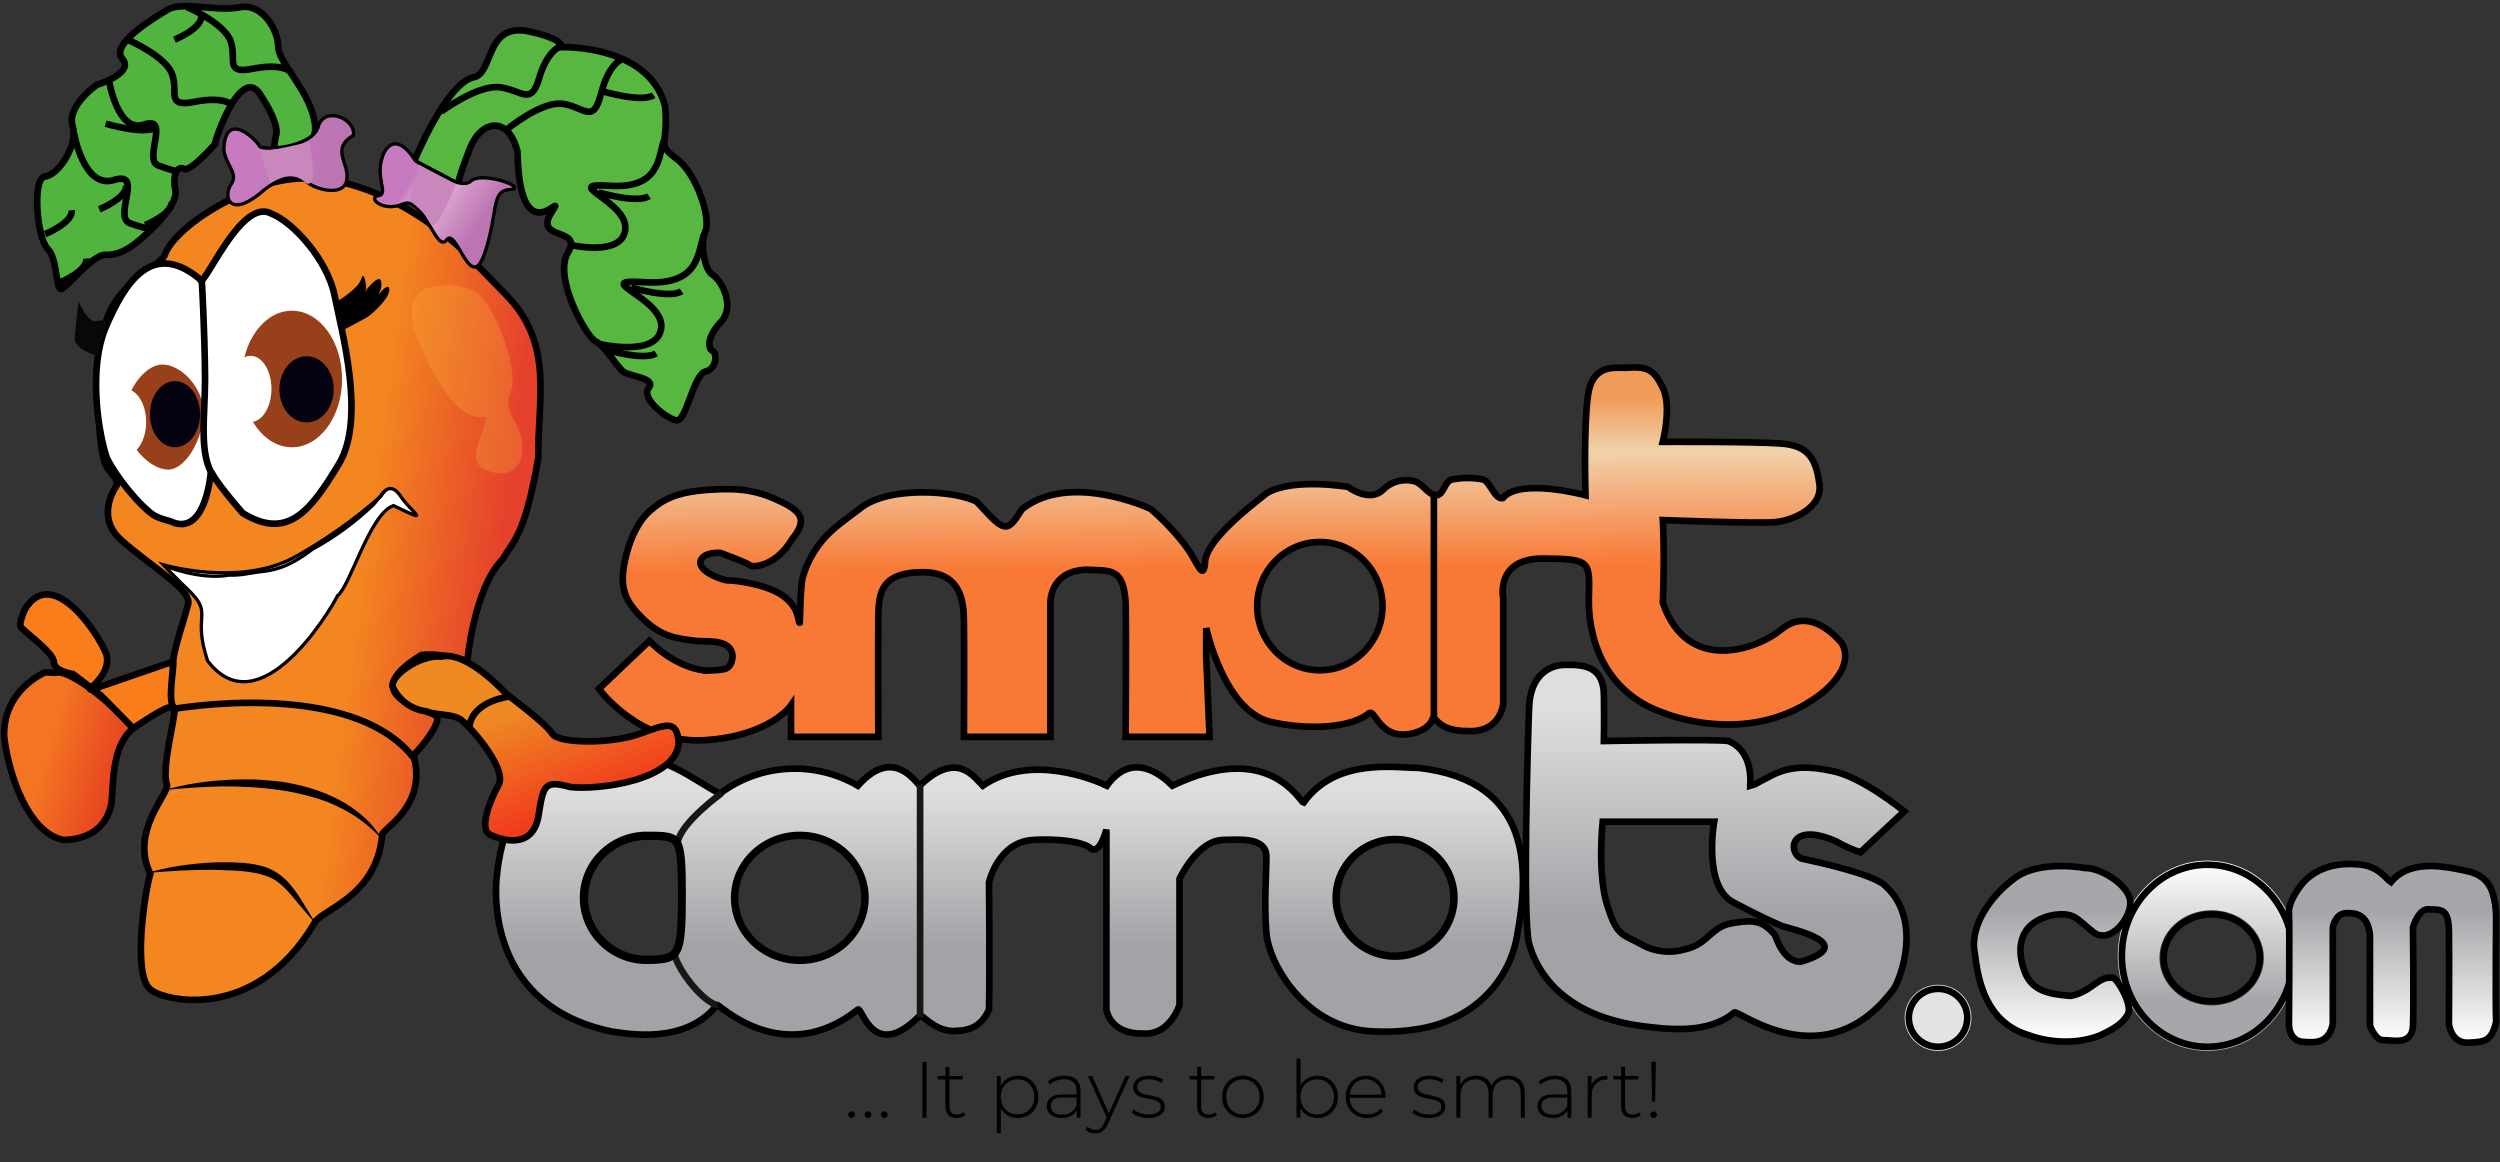 <svg width="200" height="93" viewBox="0 0 200 93" fill="none" xmlns="http://www.w3.org/2000/svg">
<rect x="0" y="0" width="200" height="93" fill="#333333" stroke="none"/>
<path d="M176.599 68.848C172.623 68.848 169.415 72.258 169.415 76.461C169.415 80.665 172.623 84.075 176.599 84.075C180.576 84.075 183.784 80.665 183.784 76.461C183.784 72.258 180.576 68.848 176.599 68.848ZM176.933 80.433C174.628 80.433 172.756 78.745 172.756 76.627C172.756 74.508 174.628 72.82 176.933 72.82C179.239 72.82 181.11 74.508 181.11 76.627C181.11 78.745 179.239 80.433 176.933 80.433Z" fill="url(#paint0_linear_741_5219)"/>
<path d="M176.599 83.743C180.382 83.743 183.449 80.483 183.449 76.461C183.449 72.439 180.382 69.179 176.599 69.179C172.816 69.179 169.749 72.439 169.749 76.461C169.749 80.483 172.816 83.743 176.599 83.743Z" stroke="black" stroke-width="0.531"/>
<path d="M147.325 51.436C146.122 50.046 144.318 48.855 142.48 50.377C140.642 51.9 135.028 54.018 133.023 48.226C133.19 44.121 133.023 41.605 133.023 41.605C133.023 41.605 140.575 41.903 142.012 41.771C143.449 41.639 145.821 40.612 145.554 38.725C145.287 36.839 144.786 35.647 142.48 35.482C140.174 35.316 133.023 35.349 133.023 35.349C133.023 35.349 133.758 32.503 133.023 31.013C132.288 29.523 131.786 29.292 130.049 29.424C129.314 29.457 127.409 29.027 127.041 31.609C126.674 34.191 126.841 39.619 126.841 39.619C126.841 39.619 121.561 38.196 120.224 39.851C119.589 39.983 119.222 38.56 118.653 38.361C117.818 38.196 116.983 38.196 116.147 38.361C115.579 38.494 115.479 39.586 114.944 39.619C114.276 39.652 113.808 38.659 113.14 38.494C112.237 38.262 111.268 38.527 110.633 39.189C109.531 40.248 107.86 38.957 107.86 38.957C107.86 38.957 103.449 38.196 101.344 39.454C99.74 40.712 96.298 43.393 96.398 45.147C96.197 46.438 95.863 45.048 94.794 43.591C93.959 42.532 93.056 41.572 92.054 40.712C92.054 40.712 85.638 37.699 81.795 40.712C81.494 41.076 81.059 42.003 80.558 42.102C79.957 42.234 79.155 41.208 78.152 40.149C76.649 39.288 71.068 38.792 68.762 40.712C67.86 41.407 66.657 42.201 65.822 43.194C64.618 44.617 64.084 46.239 64.117 47.001C64.017 47.762 64.017 49.285 63.983 49.814C63.816 49.914 64.05 48.689 62.68 47.696C61.343 46.703 58.637 46.405 58.269 46.438C58.002 46.471 55.964 45.809 56.03 44.982C56.097 44.154 57.601 44.22 57.601 44.22C57.601 44.22 59.773 45.015 59.974 45.213C60.174 45.445 62.079 45.313 63.349 43.161C64.518 41.705 64.284 41.009 62.513 40.149C60.742 39.288 59.305 38.99 56.665 39.189C54.025 39.354 52.922 40.05 51.987 40.877C51.151 41.605 50.516 42.863 50.149 44.22C49.447 46.868 49.882 47.961 51.385 49.45C52.889 50.94 54.059 51.072 55.663 51.271C56.531 51.37 58.604 51.039 58.604 52.595C58.437 53.654 58.002 53.588 56.398 53.654C53.758 53.29 51.953 51.271 51.953 51.271L47.91 55.111C47.91 55.111 51.151 59.546 56.365 59.215C61.611 58.884 63.282 56.435 63.282 56.435V58.95H70.266C70.266 58.95 70.232 51.502 70.266 49.583C70.299 47.696 70.232 45.809 73.775 45.776H73.808C77.284 45.776 77.083 48.788 77.116 50.013C77.15 51.238 77.116 58.95 77.116 58.95H84.034V48.159C84.034 48.159 84 45.644 86.941 45.578C88.879 45.677 89.848 45.412 90.049 48.159C90.115 51.006 90.049 58.95 90.049 58.95H96.765L96.498 52.628V50.245C96.498 50.245 97.968 57.097 101.845 57.792C104.585 58.388 108.061 58.288 109.564 57.03C109.898 56.865 110.233 58.156 111.402 58.619C112.371 59.017 114.142 58.586 114.577 57.593C114.777 56.898 114.744 58.52 117.417 58.487C120.091 58.619 120.258 56.269 120.258 56.269V47.861C120.258 47.861 119.589 44.651 123.466 44.684C127.309 44.717 127.175 44.882 127.108 47.861C127.041 50.807 128.177 55.342 133.09 57.03C134.694 57.659 140.107 59.215 144.986 56.004C146.824 54.813 148.261 52.992 147.325 51.436ZM105.588 53.621C102.814 53.621 100.575 51.337 100.575 48.49C100.575 45.644 102.814 43.36 105.588 43.36C108.361 43.36 110.6 45.644 110.6 48.49C110.6 51.337 108.361 53.621 105.588 53.621Z" fill="url(#paint1_linear_741_5219)" stroke="black" stroke-width="0.531"/>
<path d="M113.508 61.433C111.637 61.433 106.892 60.572 104.285 64.213C103.984 64.147 101.512 59.149 93.793 62.856C92.857 61.929 90.551 60.075 88.546 62.856C87.644 62.426 82.464 60.208 78.621 62.856C77.886 62.128 76.549 60.009 73.575 62.856C72.84 61.995 71.169 60.009 68.63 62.856C65.154 60.837 60.81 61.068 57.602 63.485C55.931 62.757 52.556 59.711 48.914 60.638C47.343 61.035 45.271 61.664 44.202 62.227C42.898 62.922 41.829 63.948 41.094 65.239C39.991 67.093 39.757 69.973 39.757 69.973C39.757 69.973 38.22 80.267 48.914 82.518C50.284 82.716 54.828 83.577 57.368 80.4C57.401 80.201 62.581 85.563 68.63 80.764C68.964 80.499 69.833 85.034 73.575 81.26C73.776 81.095 74.644 82.419 76.215 82.485C77.151 82.452 78.387 82.419 79.122 80.764C79.189 77.52 79.122 70.569 79.122 70.569C79.122 70.569 79.857 67.291 82.731 67.192C84.335 67.093 86.507 67.258 87.243 67.854C87.978 68.45 88.513 66.365 88.513 66.365V80.764C88.513 80.764 88.746 82.75 91.453 82.683C93.592 82.849 94.361 80.4 94.361 80.4V70.304C94.361 70.304 95.797 67.192 97.903 67.192C99.306 67.159 101.311 66.994 101.311 68.549C101.311 70.105 101.111 72.124 101.311 74.64C101.512 77.123 104.452 82.352 109.966 82.518C111.303 82.584 113.809 82.518 115.814 81.657C118.721 80.499 120.827 77.95 121.361 74.905C122.33 69.675 122.665 62.492 113.508 61.433ZM54.093 76.03C53.792 76.593 53.224 76.791 51.721 76.791C50.384 76.791 49.114 76.262 48.178 75.335C47.243 74.408 46.708 73.15 46.708 71.826C46.708 70.502 47.243 69.244 48.178 68.318C49.114 67.391 50.384 66.861 51.721 66.861C53.224 66.861 53.826 66.894 54.127 67.391C54.528 67.987 54.528 69.443 54.528 71.595C54.528 73.812 54.494 75.302 54.093 76.03ZM63.984 76.791C61.111 76.791 58.805 74.574 58.805 71.826C58.805 69.079 61.111 66.861 63.984 66.861C66.858 66.861 69.164 69.079 69.164 71.826C69.164 74.574 66.858 76.791 63.984 76.791ZM111.604 76.46C109.03 76.46 106.925 74.375 106.925 71.826C106.925 69.278 109.03 67.192 111.604 67.192C114.177 67.192 116.282 69.278 116.282 71.826C116.282 74.375 114.177 76.46 111.604 76.46Z" fill="url(#paint2_linear_741_5219)" stroke="black" stroke-width="0.531"/>
<path d="M57.735 63.453C57.735 63.453 54.527 65.77 54.226 67.325" stroke="#1A1616" stroke-width="0.531"/>
<path d="M53.959 76.362C54.327 77.786 56.298 80.202 57.434 80.434" stroke="#1A1616" stroke-width="0.531"/>
<path d="M73.608 62.791V81.393" stroke="#1A1616" stroke-width="0.531"/>
<path d="M63.984 66.531C60.944 66.531 58.471 68.914 58.471 71.827C58.471 74.74 60.944 77.123 63.984 77.123C67.025 77.123 69.498 74.74 69.498 71.827C69.498 68.914 67.025 66.531 63.984 66.531ZM63.984 76.792C61.111 76.792 58.805 74.574 58.805 71.827C58.805 69.079 61.111 66.862 63.984 66.862C66.858 66.862 69.164 69.079 69.164 71.827C69.164 74.574 66.858 76.792 63.984 76.792Z" fill="black"/>
<path d="M51.728 67.193C50.491 67.193 49.322 67.689 48.419 68.55C47.55 69.411 47.049 70.602 47.049 71.827C47.049 73.052 47.55 74.243 48.419 75.104C49.288 75.965 50.491 76.461 51.728 76.461C53.231 76.461 53.599 76.263 53.833 75.898C54.2 75.236 54.234 73.681 54.234 71.595C54.234 69.576 54.2 68.087 53.866 67.59C53.766 67.458 53.666 67.358 53.365 67.292C52.964 67.193 52.396 67.193 51.728 67.193ZM51.728 66.531C54.668 66.531 54.869 66.63 54.869 71.595C54.869 76.56 54.668 77.123 51.728 77.123C48.787 77.123 46.381 74.74 46.381 71.827C46.381 68.914 48.787 66.531 51.728 66.531Z" fill="black"/>
<path d="M150.634 70.702C149.297 69.808 145.622 69.014 144.118 68.683C143.015 68.252 143.115 65.637 146.925 67.325C147.526 67.689 148.161 67.954 148.83 68.186L152.338 64.909C152.338 64.909 148.863 62.062 146.491 61.665C144.953 61.334 143.282 61.202 141.678 62.062C140.375 62.724 140.041 62.956 140.008 62.956C140.008 62.824 140.375 60.142 138.27 59.282C137.134 59.116 128.312 59.282 128.312 59.282C128.312 59.282 128.345 57.958 128.312 55.608C128.278 53.258 126.674 53.158 125.137 53.191C123.901 53.224 122.43 54.052 122.33 56.568C122.23 59.05 121.795 73.515 122.33 75.501C122.865 77.454 124.736 81.195 131.352 82.088C133.424 82.353 136.666 82.751 138.738 80.996C139.005 80.698 146.089 86.524 151.57 79.01C152.338 77.587 153.642 73.184 150.634 70.702ZM144.118 76.925C142.647 77.057 142.046 74.839 141.979 74.773C141.01 73.681 140.375 73.548 138.604 73.846C136.833 74.144 136.733 75.468 134.861 75.932C133.658 76.296 132.355 76.163 131.286 75.534C129.715 74.674 129.381 74.939 128.579 72.423C127.777 69.907 128.211 65.737 128.211 65.737H137.134C137.134 65.737 136.198 71 138.738 72.224C141.177 73.515 142.046 73.846 142.547 74.078C143.048 74.277 148.863 75.468 144.118 76.925Z" fill="url(#paint3_linear_741_5219)" stroke="black" stroke-width="0.531"/>
<path d="M155.045 84.075C156.522 84.075 157.719 82.889 157.719 81.426C157.719 79.964 156.522 78.778 155.045 78.778C153.569 78.778 152.372 79.964 152.372 81.426C152.372 82.889 153.569 84.075 155.045 84.075Z" fill="#E3E3E3"/>
<path d="M155.045 83.743C156.337 83.743 157.384 82.706 157.384 81.426C157.384 80.147 156.337 79.109 155.045 79.109C153.753 79.109 152.706 80.147 152.706 81.426C152.706 82.706 153.753 83.743 155.045 83.743Z" stroke="black" stroke-width="0.531"/>
<path d="M111.603 66.861C108.83 66.861 106.591 69.079 106.591 71.826C106.591 74.574 108.83 76.792 111.603 76.792C114.377 76.792 116.616 74.574 116.616 71.826C116.616 69.079 114.377 66.861 111.603 66.861ZM111.603 76.461C109.03 76.461 106.925 74.375 106.925 71.826C106.925 69.278 109.03 67.192 111.603 67.192C114.176 67.192 116.282 69.278 116.282 71.826C116.282 74.375 114.176 76.461 111.603 76.461Z" fill="black"/>
<path d="M170.417 72.059C170.25 70.768 168.044 69.411 166.808 69.444C165.672 69.245 162.664 68.981 161.027 70.371C159.423 71.562 157.518 73.979 157.986 76.263C158.253 78.513 158.888 81.791 162.296 82.817C163.8 83.379 166.073 83.611 168.044 82.817C168.378 82.618 169.748 82.122 170.25 81.095C170.584 80.367 169.448 78.381 169.047 78.216C168.913 78.216 168.813 78.216 168.679 78.216C167.777 78.282 167.142 79.407 165.638 79.672C164.068 79.54 162.597 79.341 161.996 77.785C161.394 76.23 161.227 73.879 164.168 73.218C165.972 72.92 166.106 73.515 167.476 74.575C168.846 75.634 170.584 73.317 170.417 72.059Z" fill="url(#paint4_linear_741_5219)" stroke="black" stroke-width="0.531"/>
<path d="M176.933 80.102C179.055 80.102 180.776 78.546 180.776 76.626C180.776 74.707 179.055 73.15 176.933 73.15C174.81 73.15 173.09 74.707 173.09 76.626C173.09 78.546 174.81 80.102 176.933 80.102Z" stroke="black" stroke-width="0.531"/>
<path d="M183.115 73.051C183.182 74.077 183.115 81.955 183.115 81.955C183.115 81.955 183.082 83.246 184.218 83.346C185.354 83.445 186.256 83.412 186.624 81.955V74.21C186.624 74.21 186.791 73.084 187.693 73.051C188.596 73.018 189.431 73.25 189.598 74.806V82.055C189.598 82.055 190.032 83.246 190.667 83.213C191.302 83.18 192.973 83.71 193.04 82.055C193.107 80.4 193.04 74.177 193.04 74.177C193.04 74.177 193.508 72.555 194.41 72.753C195.346 72.786 195.88 72.72 195.914 74.475C195.947 76.229 195.914 81.922 195.914 81.922C195.914 81.922 196.081 83.511 197.518 83.412C198.721 83.346 199.322 83.346 199.69 81.757C199.623 80.069 199.69 73.382 199.69 73.382C199.69 72.687 199.59 72.025 199.389 71.363C198.788 69.708 197.351 69.708 196.148 69.443C195.078 69.278 192.639 68.88 191.269 70.569C190.901 70.337 190.266 69.212 188.562 69.145C185.889 68.914 184.619 70.238 184.385 70.469C184.151 70.701 183.048 72.025 183.115 73.051Z" fill="url(#paint5_linear_741_5219)" stroke="black" stroke-width="0.531"/>
<path d="M114.71 39.52V57.461" stroke="black" stroke-width="0.531"/>
<path d="M33.113 12.942C33.113 12.942 35.653 6.719 37.858 6.19C39.529 5.925 38.76 1.754 42.336 2.516C45.31 3.178 44.876 3.773 44.876 3.773C44.876 3.773 51.859 3.509 53.196 8.441C53.53 11.618 52.428 11.453 54.099 12.678C55.769 13.902 56.872 17.477 56.438 18.47C56.003 19.463 56.337 21.582 57.006 21.979C57.674 22.376 58.877 24.462 57.674 25.753C56.471 27.044 56.672 27.937 57.006 28.07C57.34 28.202 57.407 29.493 56.438 29.725C55.469 29.956 54.901 33.796 54.099 33.63C53.297 33.465 51.258 31.876 51.893 31.049C52.528 30.221 50.356 30.122 49.855 29.725C49.353 29.328 48.318 27.573 47.649 27.308C46.981 27.043 44.207 22.211 45.443 20.192C46.68 18.172 42.67 19.265 44.107 17.014C45.544 14.763 41.567 20.787 41.4 12.148C40.732 9.301 38.526 9.5 37.59 11.883C36.655 14.266 36.622 14.796 36.622 14.796L33.113 12.942Z" fill="#57B741" stroke="black" stroke-width="0.531"/>
<path d="M3.539 53.822C3.539 53.822 0.231 55.212 0.331 58.919C0.665 61.898 2.236 66.599 5.043 67.195C6.914 67.195 8.551 66.301 8.919 64.249C9.086 62.825 8.886 59.747 10.623 58.29C10.022 57.264 5.711 53.392 4.408 53.822C3.372 53.756 3.539 53.822 3.539 53.822Z" fill="url(#paint6_linear_741_5219)" stroke="black" stroke-width="0.531"/>
<path d="M1.667 50.148C1.801 50.446 4.307 52.2 4.307 52.962C4.341 53.723 5.845 53.921 5.845 53.921L8.05 55.61L10.657 58.258C10.657 58.258 13.297 56.437 13.631 56.603C13.965 56.768 13.831 52.928 13.831 52.928L7.682 55.047C6.145 55.577 8.986 54.286 8.518 52.366C7.85 50.611 4.14 45.117 1.968 48.791C1.734 49.42 1.534 49.883 1.667 50.148Z" fill="#F97D1B" stroke="black" stroke-width="0.531"/>
<path d="M9.387 38.761C9.387 38.761 7.516 41.211 9.655 43.164C11.793 45.117 15.235 47.103 15.068 48.261C14.768 49.453 13.832 52.2 13.865 52.928C13.899 53.657 13.364 56.206 13.966 56.669C14.066 57.265 12.863 61.568 13.364 62.793C13.464 63.587 10.39 66.533 12.027 69.909C11.559 71.432 10.59 78.019 12.027 79.145C13.097 80.105 20.381 81.793 25.093 73.948C25.528 72.756 30.072 71.928 30.573 66.864C30.273 66.434 34.283 64.679 33.08 60.409C33.681 59.847 35.252 57.894 34.951 57.331C34.651 56.768 28.067 55.842 33.715 52.399C35.285 52.2 37.391 52.895 37.391 52.895C37.391 52.895 37.892 47.07 40.231 44.719C41 43.296 41.969 43.031 43.072 36.577C42.971 32.108 44.408 27.507 40.431 23.535C37.424 20.456 37.157 20.159 37.157 20.159C37.157 20.159 29.437 12.446 21.618 14.664C16.672 16.253 13.665 18.967 13.197 20.357C12.896 21.383 8.418 22.807 8.218 27.242C7.717 30.916 7.783 36.51 8.652 37.536C9.521 38.563 9.387 38.761 9.387 38.761Z" fill="url(#paint7_linear_741_5219)" stroke="black" stroke-width="0.531"/>
<path d="M8.417 26.281C10.055 22.375 12.26 19.231 16.003 22.342C16.204 23.402 19.211 15.755 21.684 17.079C23.422 17.741 26.195 20.787 26.763 23.633C27.331 26.513 29.303 33.498 27.098 37.139C24.892 40.78 23.054 43.295 19.412 41.044C17.139 38.429 16.872 37.701 16.872 37.701C16.872 37.701 16.538 42.633 13.965 41.839C13.53 41.607 12.661 41.541 12.06 41.044C10.356 39.654 8.685 37.139 8.484 36.444C7.716 33.928 7.181 29.294 8.417 26.281Z" fill="white" stroke="black" stroke-width="0.531"/>
<path d="M13.063 45.183C13.063 45.183 18.911 46.904 23.289 44.72C25.862 43.329 28.268 41.641 30.474 39.688C30.474 39.688 31.142 38.331 32.044 39.688C32.947 41.045 34.684 42.005 31.476 40.45C29.571 41.112 28.034 46.871 26.998 47.666C26.397 48.89 20.749 58.291 16.605 52.862C15.402 49.221 16.973 49.188 15.336 47.467C13.899 46.077 13.063 45.183 13.063 45.183Z" fill="white" stroke="black" stroke-width="0.266"/>
<path d="M17.206 11.52C17.14 11.321 19.345 4.866 20.916 7.713C22.553 10.229 22.052 10.924 22.052 10.924C21.985 11.288 21.952 11.652 21.919 12.016C21.885 12.016 25.561 12.546 25.193 9.898C24.826 7.249 22.253 5.065 22.253 3.708C22.253 2.351 20.916 0.166 19.111 0.596C17.24 0.927 14.533 0.1 13.431 0.762C12.328 1.424 8.786 3.542 9.788 4.701C10.791 5.859 7.75 6.786 7.75 6.786C7.75 6.786 5.31 8.474 5.811 10.096C6.279 11.553 4.675 14.068 3.539 14.135C2.57 14.432 2.971 19.067 3.806 19.894C4.642 20.722 4.442 23.337 4.943 23.105C5.444 22.873 7.482 20.324 8.418 20.391C9.32 20.424 10.089 20.06 10.924 19.398C11.76 18.736 14.299 16.485 14.032 15.194C13.765 13.903 14.233 13.241 14.734 13.506C15.235 13.771 17.206 11.52 17.206 11.52Z" fill="#50B43F" stroke="black" stroke-width="0.531"/>
<path d="M20.749 11.685C20.616 11.287 17.942 8.606 17.909 12.082C18.209 13.439 19.078 13.869 18.477 14.763C17.875 15.657 18.276 17.477 20.782 15.491C22.086 14.3 23.823 13.704 24.425 14.432C25.026 15.127 27.466 15.822 27.733 14.432C28 13.042 26.397 11.949 28.268 10.824C28.502 9.533 25.962 8.408 25.461 10.129C24.959 11.85 20.883 12.082 20.749 11.685Z" fill="url(#paint8_linear_741_5219)" stroke="black" stroke-width="0.266"/>
<path d="M33.213 12.843C33.213 12.843 31.743 10.294 30.707 12.247C29.872 14.133 31.175 15.524 30.273 15.656C29.37 15.789 30.607 17.013 32.244 16.318C33.882 15.623 34.917 20.323 35.719 19.198C36.522 18.073 37.624 23.601 38.76 20.29C39.897 16.98 39.228 15.259 40.799 15.16C42.37 15.06 38.56 13.637 37.658 14.498C36.755 15.358 33.213 12.843 33.213 12.843Z" fill="url(#paint9_linear_741_5219)" stroke="black" stroke-width="0.266"/>
<path d="M33.547 13.174C33.513 13.107 32.711 16.02 32.711 16.02C32.711 16.02 34.148 17.046 34.516 17.907C34.884 18.767 36.487 14.729 36.487 14.729C36.487 14.729 33.58 13.24 33.547 13.174Z" fill="#C888BE"/>
<path d="M20.782 11.982C20.648 11.651 21.617 14.664 21.617 14.664C21.617 14.664 23.322 13.406 24.491 14.664C25.561 15.094 24.725 11.354 24.725 11.354C24.725 11.354 20.915 12.313 20.782 11.982Z" fill="#C888BE"/>
<path d="M45.477 19.562C45.477 19.562 49.754 20.621 50.022 18.37C50.289 16.119 44.742 14.597 48.752 14.861C52.762 15.126 52.662 12.644 53.096 11.253" stroke="black" stroke-width="0.531"/>
<path d="M47.884 27.507C47.884 27.507 52.596 28.633 52.896 26.25C53.197 23.866 47.082 22.277 51.526 22.575C55.971 22.873 55.803 20.258 56.305 18.802" stroke="black" stroke-width="0.531"/>
<path d="M8.719 6.421C8.719 6.421 9.387 10.691 11.526 9.963C13.664 9.235 11.425 12.777 12.662 13.24C13.898 13.704 14.232 13.704 14.232 13.704" stroke="black" stroke-width="0.531"/>
<path d="M5.911 10.625C5.911 10.625 6.68 15.16 9.119 14.399C11.559 13.637 8.985 17.378 10.422 17.874C11.859 18.371 12.227 18.337 12.227 18.337" stroke="black" stroke-width="0.531"/>
<path d="M40.498 55.511C40.498 55.511 37.356 52.002 35.285 52.532C33.58 52.333 31.041 54.187 31.442 55.014C31.943 56.04 32.945 56.768 34.081 56.901C34.883 57.232 36.053 57.099 36.755 57.497C37.457 57.894 40.598 61.469 39.896 62.76C39.194 64.051 38.292 66.302 39.194 66.765C40.097 67.228 42.603 67.99 43.071 65.308C43.472 62.793 43.538 62.396 45.61 62.958C47.682 63.223 54.098 62.495 54.299 59.416C54.132 57.629 53.464 57.861 51.225 58.688C48.986 59.516 44.675 59.516 44.173 58.688C43.672 57.861 40.498 55.511 40.498 55.511Z" fill="url(#paint10_linear_741_5219)" stroke="black" stroke-width="0.531"/>
<path d="M40.831 55.709C40.831 55.709 37.857 56.007 37.557 58.092" stroke="black" stroke-width="0.531"/>
<path d="M13.634 56.755C13.634 56.755 28.238 54.074 33.217 60.793" stroke="black" stroke-width="0.531"/>
<path d="M13.133 63.209C14.637 62.779 16.208 62.514 17.812 62.415C18.614 62.349 19.382 62.349 20.184 62.349C20.986 62.382 21.788 62.448 22.557 62.547C24.128 62.779 25.698 63.242 27.102 63.971C27.803 64.335 28.472 64.798 29.073 65.328C29.675 65.857 30.176 66.486 30.577 67.148C30.042 66.586 29.474 66.056 28.839 65.593C28.204 65.129 27.536 64.765 26.834 64.434C26.133 64.103 25.397 63.871 24.662 63.673C23.927 63.474 23.158 63.309 22.39 63.209C20.853 62.978 19.315 62.911 17.745 62.911C16.274 62.944 14.704 63.044 13.133 63.209Z" fill="black"/>
<path d="M11.796 69.83C13.033 69.466 14.303 69.234 15.606 69.102C16.909 68.97 18.179 68.936 19.516 69.036C20.184 69.102 20.852 69.201 21.487 69.466C22.122 69.731 22.69 70.161 23.125 70.658C23.559 71.154 23.927 71.684 24.261 72.247C24.595 72.776 24.929 73.339 25.263 73.902C24.829 73.438 24.428 72.942 23.994 72.445C23.593 71.949 23.192 71.452 22.757 71.022C22.323 70.591 21.822 70.227 21.253 70.062C20.685 69.863 20.084 69.764 19.449 69.698C18.814 69.632 18.179 69.632 17.544 69.599C16.909 69.565 16.274 69.599 15.639 69.599C14.37 69.632 13.1 69.731 11.796 69.83Z" fill="black"/>
<path d="M12.996 29.162C14.466 29.162 16.271 30.983 16.271 33.002C16.271 35.021 14.901 37.57 13.43 37.57C11.96 37.57 9.955 35.418 9.955 33.432C9.955 31.413 11.525 29.162 12.996 29.162Z" fill="#97401A"/>
<path d="M23.355 35.782C25.57 35.782 27.365 33.337 27.365 30.32C27.365 27.304 25.57 24.858 23.355 24.858C21.141 24.858 19.345 27.304 19.345 30.32C19.345 33.337 21.141 35.782 23.355 35.782Z" fill="#97401A"/>
<path d="M24.525 33.796C25.724 33.796 26.697 32.61 26.697 31.148C26.697 29.685 25.724 28.5 24.525 28.5C23.325 28.5 22.352 29.685 22.352 31.148C22.352 32.61 23.325 33.796 24.525 33.796Z" fill="#040211"/>
<path d="M13.999 35.782C15.106 35.782 16.004 34.597 16.004 33.134C16.004 31.672 15.106 30.486 13.999 30.486C12.891 30.486 11.994 31.672 11.994 33.134C11.994 34.597 12.891 35.782 13.999 35.782Z" fill="#040211"/>
<path d="M6.279 24.098C6.279 24.098 7.014 25.852 7.716 25.686C8.417 25.521 8.551 25.819 8.551 25.819L7.716 28.434C7.716 28.434 5.911 27.97 5.978 27.011C6.045 26.051 6.279 24.098 6.279 24.098Z" fill="#090807"/>
<path d="M16.138 22.343C16.138 22.343 16.372 26.183 16.405 30.321C16.405 33.233 15.87 36.411 17.107 38.133" stroke="black" stroke-width="0.531"/>
<path d="M20.047 33.763C20.97 33.763 21.718 32.577 21.718 31.115C21.718 29.652 20.97 28.467 20.047 28.467C19.124 28.467 18.376 29.652 18.376 31.115C18.376 32.577 19.124 33.763 20.047 33.763Z" fill="white"/>
<path d="M10.021 36.411C10.944 36.411 11.692 35.226 11.692 33.763C11.692 32.301 10.944 31.115 10.021 31.115C9.098 31.115 8.35 32.301 8.35 33.763C8.35 35.226 9.098 36.411 10.021 36.411Z" fill="white"/>
<path d="M26.998 24.097C26.998 24.097 28.635 23.137 28.902 22.31C29.17 21.482 29.304 23.071 29.304 23.071L29.17 23.369C29.17 23.369 30.373 21.714 30.507 22.575C30.64 23.435 29.605 24.494 29.605 24.494C29.605 24.494 30.974 22.409 31.142 23.071C31.309 23.733 29.771 25.156 29.304 25.421C28.836 25.686 27.499 26.381 27.499 26.381L26.998 24.097Z" fill="black"/>
<path opacity="0.28" d="M35.279 22.871C35.279 22.871 31.302 22.606 33.742 27.935C36.181 33.264 37.819 33.463 38.688 33.364C39.556 33.264 36.983 36.641 38.688 37.501C40.392 38.362 41.895 37.7 41.795 35.681C41.695 33.662 40.124 33.099 40.86 31.345C41.595 29.59 39.423 23.864 37.852 23.235C36.282 22.606 35.279 22.871 35.279 22.871Z" fill="#F8B53A"/>
<path d="M35.279 8.934C35.279 8.934 38.186 6.783 39.957 6.981C41.728 7.18 42.463 8.537 43.132 6.253C43.8 3.969 44.903 3.671 44.903 3.671" stroke="black" stroke-width="0.531"/>
<path d="M40.459 10.424C40.459 10.424 43.266 8.074 45.003 8.306C46.741 8.538 47.443 9.994 48.078 7.512C48.713 5.029 49.782 4.731 49.782 4.731" stroke="black" stroke-width="0.531"/>
<path d="M10.283 3.208C10.283 3.208 13.324 4.533 13.792 5.989C14.26 7.445 13.257 8.604 15.597 8.141C17.936 7.677 18.604 8.405 18.604 8.405" stroke="black" stroke-width="0.531"/>
<path d="M14.962 0.56C14.962 0.56 18.003 1.884 18.471 3.341C18.939 4.797 17.936 5.955 20.275 5.492C22.614 5.029 23.283 5.757 23.283 5.757" stroke="black" stroke-width="0.531"/>
<path d="M50.483 23.002C50.483 23.002 53.591 23.929 54.526 23.3" stroke="black" stroke-width="0.531"/>
<path d="M47.877 15.39C47.877 15.39 50.985 16.316 51.921 15.688" stroke="black" stroke-width="0.531"/>
<path d="M8.445 9.895C8.445 9.895 11.553 10.822 12.489 10.193" stroke="black" stroke-width="0.531"/>
<path d="M13.959 3.175C13.959 3.175 16.231 2.248 16.097 1.255" stroke="black" stroke-width="0.531"/>
<path d="M7.944 16.747C7.944 16.747 10.216 15.82 10.083 14.827" stroke="black" stroke-width="0.531"/>
<path d="M3.6 18.733C3.6 18.733 5.872 17.806 5.738 16.813" stroke="black" stroke-width="0.531"/>
<path d="M4.769 22.605C4.769 22.605 7.041 21.678 6.907 20.685" stroke="black" stroke-width="0.531"/>
<path d="M11.62 18.005C11.62 18.005 13.892 17.078 13.758 16.085" stroke="black" stroke-width="0.531"/>
<path d="M48.245 7.313C48.245 7.313 51.352 8.24 52.288 7.611" stroke="black" stroke-width="0.531"/>
<path d="M48.445 27.968C48.445 27.968 51.553 28.895 52.489 28.266" stroke="black" stroke-width="0.531"/>
<path d="M13.124 45.247C13.124 45.247 15.998 46.438 18.337 46.008C19.34 46.041 19.941 45.843 20.777 45.743C21.846 45.644 23.016 45.445 25.021 43.923C26.792 42.963 28.396 41.771 29.866 40.381L30.768 39.289" stroke="black" stroke-width="0.266"/>
<path d="M68.131 89.438C68.058 89.438 67.995 89.412 67.939 89.361C67.888 89.306 67.863 89.24 67.863 89.163C67.863 89.087 67.888 89.023 67.939 88.972C67.995 88.921 68.058 88.896 68.131 88.896C68.203 88.896 68.265 88.921 68.316 88.972C68.371 89.023 68.398 89.087 68.398 89.163C68.398 89.24 68.371 89.306 68.316 89.361C68.265 89.412 68.203 89.438 68.131 89.438ZM69.438 89.438C69.366 89.438 69.302 89.412 69.246 89.361C69.195 89.306 69.17 89.24 69.17 89.163C69.17 89.087 69.195 89.023 69.246 88.972C69.302 88.921 69.366 88.896 69.438 88.896C69.51 88.896 69.572 88.921 69.623 88.972C69.678 89.023 69.706 89.087 69.706 89.163C69.706 89.24 69.678 89.306 69.623 89.361C69.572 89.412 69.51 89.438 69.438 89.438ZM70.745 89.438C70.673 89.438 70.609 89.412 70.554 89.361C70.503 89.306 70.477 89.24 70.477 89.163C70.477 89.087 70.503 89.023 70.554 88.972C70.609 88.921 70.673 88.896 70.745 88.896C70.817 88.896 70.879 88.921 70.93 88.972C70.985 89.023 71.013 89.087 71.013 89.163C71.013 89.24 70.985 89.306 70.93 89.361C70.879 89.412 70.817 89.438 70.745 89.438ZM73.794 84.949H74.119V89.412H73.794V84.949ZM77.224 89.202C77.143 89.278 77.041 89.338 76.918 89.38C76.799 89.418 76.673 89.438 76.541 89.438C76.252 89.438 76.029 89.359 75.872 89.202C75.715 89.04 75.636 88.817 75.636 88.532V86.358H75.024V86.084H75.636V85.357H75.955V86.084H77.013V86.358H75.955V88.5C75.955 88.717 76.006 88.883 76.108 88.998C76.214 89.108 76.369 89.163 76.573 89.163C76.782 89.163 76.954 89.102 77.09 88.978L77.224 89.202ZM81.421 86.058C81.731 86.058 82.012 86.131 82.262 86.275C82.513 86.42 82.709 86.619 82.849 86.874C82.993 87.129 83.066 87.421 83.066 87.748C83.066 88.075 82.993 88.369 82.849 88.628C82.709 88.883 82.513 89.083 82.262 89.227C82.012 89.368 81.731 89.438 81.421 89.438C81.127 89.438 80.862 89.37 80.624 89.234C80.386 89.093 80.201 88.9 80.069 88.653V90.649H79.75V86.084H80.056V86.868C80.188 86.613 80.373 86.415 80.611 86.275C80.853 86.131 81.123 86.058 81.421 86.058ZM81.402 89.151C81.657 89.151 81.886 89.091 82.09 88.972C82.294 88.853 82.454 88.687 82.569 88.475C82.688 88.262 82.747 88.02 82.747 87.748C82.747 87.476 82.688 87.234 82.569 87.021C82.454 86.809 82.294 86.643 82.09 86.524C81.886 86.405 81.657 86.345 81.402 86.345C81.147 86.345 80.917 86.405 80.713 86.524C80.513 86.643 80.354 86.809 80.235 87.021C80.12 87.234 80.063 87.476 80.063 87.748C80.063 88.02 80.12 88.262 80.235 88.475C80.354 88.687 80.513 88.853 80.713 88.972C80.917 89.091 81.147 89.151 81.402 89.151ZM85.162 86.058C85.575 86.058 85.891 86.165 86.113 86.377C86.334 86.585 86.444 86.894 86.444 87.302V89.412H86.138V88.819C86.032 89.015 85.877 89.168 85.673 89.278C85.469 89.385 85.224 89.438 84.939 89.438C84.57 89.438 84.276 89.35 84.059 89.176C83.847 89.002 83.741 88.772 83.741 88.488C83.741 88.211 83.838 87.988 84.034 87.818C84.234 87.644 84.55 87.557 84.984 87.557H86.125V87.289C86.125 86.979 86.04 86.743 85.87 86.581C85.704 86.42 85.46 86.339 85.137 86.339C84.916 86.339 84.704 86.377 84.499 86.454C84.3 86.53 84.13 86.632 83.989 86.76L83.83 86.53C83.996 86.381 84.195 86.267 84.429 86.186C84.663 86.101 84.907 86.058 85.162 86.058ZM84.984 89.176C85.26 89.176 85.494 89.112 85.685 88.985C85.881 88.857 86.028 88.672 86.125 88.43V87.805H84.99C84.663 87.805 84.425 87.865 84.276 87.984C84.132 88.103 84.059 88.267 84.059 88.475C84.059 88.692 84.14 88.864 84.302 88.991C84.463 89.115 84.691 89.176 84.984 89.176ZM90.367 86.084L88.658 89.865C88.531 90.158 88.382 90.366 88.212 90.49C88.046 90.613 87.848 90.674 87.619 90.674C87.466 90.674 87.321 90.649 87.185 90.598C87.053 90.547 86.941 90.473 86.847 90.375L87.007 90.133C87.177 90.307 87.383 90.394 87.625 90.394C87.787 90.394 87.925 90.349 88.04 90.26C88.154 90.171 88.261 90.018 88.358 89.801L88.537 89.399L87.039 86.084H87.376L88.709 89.061L90.042 86.084H90.367ZM91.868 89.438C91.6 89.438 91.345 89.397 91.103 89.317C90.861 89.236 90.672 89.134 90.536 89.01L90.682 88.755C90.818 88.87 90.993 88.966 91.205 89.042C91.422 89.119 91.647 89.157 91.881 89.157C92.217 89.157 92.463 89.102 92.621 88.991C92.782 88.881 92.863 88.728 92.863 88.532C92.863 88.392 92.818 88.281 92.729 88.201C92.644 88.12 92.538 88.06 92.41 88.022C92.283 87.984 92.106 87.944 91.881 87.901C91.617 87.854 91.405 87.803 91.243 87.748C91.082 87.693 90.944 87.603 90.829 87.48C90.714 87.357 90.657 87.187 90.657 86.97C90.657 86.707 90.765 86.49 90.982 86.32C91.203 86.145 91.515 86.058 91.919 86.058C92.132 86.058 92.342 86.088 92.55 86.148C92.759 86.207 92.929 86.286 93.06 86.383L92.914 86.639C92.778 86.541 92.623 86.466 92.448 86.415C92.274 86.364 92.096 86.339 91.913 86.339C91.603 86.339 91.369 86.396 91.211 86.511C91.054 86.626 90.975 86.777 90.975 86.964C90.975 87.112 91.02 87.229 91.109 87.314C91.199 87.395 91.307 87.457 91.435 87.499C91.566 87.538 91.749 87.58 91.983 87.627C92.242 87.674 92.451 87.725 92.608 87.78C92.769 87.831 92.905 87.916 93.016 88.035C93.126 88.154 93.182 88.318 93.182 88.526C93.182 88.802 93.067 89.023 92.837 89.189C92.608 89.355 92.285 89.438 91.868 89.438ZM97.36 89.202C97.279 89.278 97.177 89.338 97.054 89.38C96.935 89.418 96.81 89.438 96.678 89.438C96.389 89.438 96.166 89.359 96.008 89.202C95.851 89.04 95.773 88.817 95.773 88.532V86.358H95.16V86.084H95.773V85.357H96.091V86.084H97.15V86.358H96.091V88.5C96.091 88.717 96.142 88.883 96.244 88.998C96.351 89.108 96.506 89.163 96.71 89.163C96.918 89.163 97.09 89.102 97.226 88.978L97.36 89.202ZM99.432 89.438C99.117 89.438 98.832 89.365 98.577 89.221C98.326 89.076 98.129 88.876 97.984 88.621C97.84 88.362 97.767 88.071 97.767 87.748C97.767 87.425 97.84 87.136 97.984 86.881C98.129 86.622 98.326 86.42 98.577 86.275C98.832 86.131 99.117 86.058 99.432 86.058C99.746 86.058 100.029 86.131 100.28 86.275C100.535 86.42 100.734 86.622 100.879 86.881C101.024 87.136 101.096 87.425 101.096 87.748C101.096 88.071 101.024 88.362 100.879 88.621C100.734 88.876 100.535 89.076 100.28 89.221C100.029 89.365 99.746 89.438 99.432 89.438ZM99.432 89.151C99.687 89.151 99.914 89.091 100.114 88.972C100.318 88.853 100.477 88.687 100.592 88.475C100.711 88.262 100.771 88.02 100.771 87.748C100.771 87.476 100.711 87.234 100.592 87.021C100.477 86.809 100.318 86.643 100.114 86.524C99.914 86.405 99.687 86.345 99.432 86.345C99.177 86.345 98.947 86.405 98.743 86.524C98.543 86.643 98.384 86.809 98.265 87.021C98.15 87.234 98.093 87.476 98.093 87.748C98.093 88.02 98.15 88.262 98.265 88.475C98.384 88.687 98.543 88.853 98.743 88.972C98.947 89.091 99.177 89.151 99.432 89.151ZM105.393 86.058C105.703 86.058 105.984 86.131 106.234 86.275C106.485 86.415 106.681 86.615 106.821 86.874C106.966 87.129 107.038 87.421 107.038 87.748C107.038 88.075 106.966 88.367 106.821 88.621C106.681 88.876 106.485 89.076 106.234 89.221C105.984 89.365 105.703 89.438 105.393 89.438C105.095 89.438 104.825 89.368 104.583 89.227C104.345 89.083 104.16 88.883 104.028 88.628V89.412H103.722V84.681H104.041V86.843C104.173 86.596 104.358 86.405 104.596 86.269C104.834 86.129 105.1 86.058 105.393 86.058ZM105.374 89.151C105.629 89.151 105.858 89.091 106.062 88.972C106.266 88.853 106.426 88.687 106.541 88.475C106.66 88.262 106.719 88.02 106.719 87.748C106.719 87.476 106.66 87.234 106.541 87.021C106.426 86.809 106.266 86.643 106.062 86.524C105.858 86.405 105.629 86.345 105.374 86.345C105.119 86.345 104.889 86.405 104.685 86.524C104.485 86.643 104.326 86.809 104.207 87.021C104.092 87.234 104.035 87.476 104.035 87.748C104.035 88.02 104.092 88.262 104.207 88.475C104.326 88.687 104.485 88.853 104.685 88.972C104.889 89.091 105.119 89.151 105.374 89.151ZM110.837 87.825H107.974C107.982 88.084 108.048 88.315 108.172 88.519C108.295 88.719 108.461 88.874 108.669 88.985C108.881 89.095 109.119 89.151 109.383 89.151C109.6 89.151 109.8 89.112 109.982 89.036C110.169 88.955 110.324 88.838 110.448 88.685L110.633 88.896C110.488 89.07 110.305 89.204 110.084 89.297C109.868 89.391 109.632 89.438 109.377 89.438C109.045 89.438 108.75 89.365 108.49 89.221C108.231 89.076 108.027 88.876 107.878 88.621C107.734 88.367 107.661 88.075 107.661 87.748C107.661 87.425 107.729 87.136 107.865 86.881C108.006 86.622 108.197 86.42 108.439 86.275C108.682 86.131 108.954 86.058 109.255 86.058C109.557 86.058 109.827 86.131 110.065 86.275C110.307 86.415 110.497 86.613 110.633 86.868C110.773 87.123 110.843 87.412 110.843 87.735L110.837 87.825ZM109.255 86.339C109.022 86.339 108.811 86.392 108.624 86.498C108.437 86.6 108.286 86.747 108.172 86.938C108.061 87.125 107.997 87.338 107.98 87.576H110.531C110.518 87.338 110.454 87.125 110.339 86.938C110.225 86.751 110.074 86.605 109.887 86.498C109.7 86.392 109.489 86.339 109.255 86.339ZM114.308 89.438C114.041 89.438 113.786 89.397 113.543 89.317C113.301 89.236 113.112 89.134 112.976 89.01L113.123 88.755C113.259 88.87 113.433 88.966 113.645 89.042C113.862 89.119 114.087 89.157 114.321 89.157C114.657 89.157 114.904 89.102 115.061 88.991C115.222 88.881 115.303 88.728 115.303 88.532C115.303 88.392 115.258 88.281 115.169 88.201C115.084 88.12 114.978 88.06 114.85 88.022C114.723 87.984 114.546 87.944 114.321 87.901C114.058 87.854 113.845 87.803 113.684 87.748C113.522 87.693 113.384 87.603 113.269 87.48C113.154 87.357 113.097 87.187 113.097 86.97C113.097 86.707 113.205 86.49 113.422 86.32C113.643 86.145 113.956 86.058 114.359 86.058C114.572 86.058 114.782 86.088 114.991 86.148C115.199 86.207 115.369 86.286 115.501 86.383L115.354 86.639C115.218 86.541 115.063 86.466 114.889 86.415C114.714 86.364 114.536 86.339 114.353 86.339C114.043 86.339 113.809 86.396 113.652 86.511C113.494 86.626 113.416 86.777 113.416 86.964C113.416 87.112 113.46 87.229 113.55 87.314C113.639 87.395 113.747 87.457 113.875 87.499C114.007 87.538 114.189 87.58 114.423 87.627C114.683 87.674 114.891 87.725 115.048 87.78C115.21 87.831 115.346 87.916 115.456 88.035C115.567 88.154 115.622 88.318 115.622 88.526C115.622 88.802 115.507 89.023 115.278 89.189C115.048 89.355 114.725 89.438 114.308 89.438ZM120.656 86.058C121.068 86.058 121.391 86.18 121.625 86.422C121.863 86.664 121.982 87.013 121.982 87.467V89.412H121.663V87.493C121.663 87.119 121.572 86.834 121.389 86.639C121.206 86.443 120.951 86.345 120.624 86.345C120.25 86.345 119.952 86.462 119.731 86.696C119.515 86.93 119.406 87.244 119.406 87.64V89.412H119.087V87.493C119.087 87.119 118.996 86.834 118.813 86.639C118.631 86.443 118.375 86.345 118.048 86.345C117.674 86.345 117.377 86.462 117.156 86.696C116.939 86.93 116.83 87.244 116.83 87.64V89.412H116.512V86.084H116.818V86.798C116.928 86.564 117.092 86.383 117.309 86.256C117.53 86.124 117.791 86.058 118.093 86.058C118.395 86.058 118.65 86.126 118.858 86.262C119.07 86.398 119.221 86.598 119.311 86.862C119.421 86.615 119.593 86.42 119.827 86.275C120.065 86.131 120.341 86.058 120.656 86.058ZM124.421 86.058C124.833 86.058 125.15 86.165 125.371 86.377C125.592 86.585 125.702 86.894 125.702 87.302V89.412H125.396V88.819C125.29 89.015 125.135 89.168 124.931 89.278C124.727 89.385 124.482 89.438 124.197 89.438C123.828 89.438 123.534 89.35 123.318 89.176C123.105 89.002 122.999 88.772 122.999 88.488C122.999 88.211 123.097 87.988 123.292 87.818C123.492 87.644 123.809 87.557 124.242 87.557H125.383V87.289C125.383 86.979 125.298 86.743 125.128 86.581C124.963 86.42 124.718 86.339 124.395 86.339C124.174 86.339 123.962 86.377 123.758 86.454C123.558 86.53 123.388 86.632 123.247 86.76L123.088 86.53C123.254 86.381 123.454 86.267 123.687 86.186C123.921 86.101 124.166 86.058 124.421 86.058ZM124.242 89.176C124.518 89.176 124.752 89.112 124.943 88.985C125.139 88.857 125.286 88.672 125.383 88.43V87.805H124.248C123.921 87.805 123.683 87.865 123.534 87.984C123.39 88.103 123.318 88.267 123.318 88.475C123.318 88.692 123.398 88.864 123.56 88.991C123.721 89.115 123.949 89.176 124.242 89.176ZM127.322 86.811C127.424 86.568 127.583 86.383 127.8 86.256C128.017 86.124 128.28 86.058 128.591 86.058V86.371L128.514 86.364C128.144 86.364 127.855 86.481 127.647 86.715C127.439 86.945 127.335 87.266 127.335 87.678V89.412H127.016V86.084H127.322V86.811ZM131.27 89.202C131.189 89.278 131.087 89.338 130.964 89.38C130.845 89.418 130.719 89.438 130.588 89.438C130.298 89.438 130.075 89.359 129.918 89.202C129.761 89.04 129.682 88.817 129.682 88.532V86.358H129.07V86.084H129.682V85.357H130.001V86.084H131.059V86.358H130.001V88.5C130.001 88.717 130.052 88.883 130.154 88.998C130.26 89.108 130.415 89.163 130.619 89.163C130.828 89.163 131 89.102 131.136 88.978L131.27 89.202ZM132.101 84.949H132.471L132.407 88.13H132.165L132.101 84.949ZM132.286 89.438C132.214 89.438 132.152 89.412 132.101 89.361C132.05 89.31 132.025 89.249 132.025 89.176C132.025 89.104 132.05 89.042 132.101 88.991C132.152 88.94 132.214 88.915 132.286 88.915C132.363 88.915 132.427 88.94 132.478 88.991C132.529 89.042 132.554 89.104 132.554 89.176C132.554 89.249 132.529 89.31 132.478 89.361C132.427 89.412 132.363 89.438 132.286 89.438Z" fill="black"/>
<defs>
<linearGradient id="paint0_linear_741_5219" x1="176.599" y1="79.965" x2="176.599" y2="68.849" gradientUnits="userSpaceOnUse">
<stop stop-color="#A6A7AA"/>
<stop offset="1" stop-color="white"/>
</linearGradient>
<linearGradient id="paint1_linear_741_5219" x1="97.575" y1="32.118" x2="97.69" y2="45.452" gradientUnits="userSpaceOnUse">
<stop stop-color="#F19B59"/>
<stop offset="0.322" stop-color="#F0D2AB"/>
<stop offset="0.671" stop-color="#F4A46E"/>
<stop offset="1" stop-color="#F87935"/>
</linearGradient>
<linearGradient id="paint2_linear_741_5219" x1="80.757" y1="75.745" x2="80.757" y2="63.341" gradientUnits="userSpaceOnUse">
<stop stop-color="#A2A3A7"/>
<stop offset="1" stop-color="#DFDEDF"/>
</linearGradient>
<linearGradient id="paint3_linear_741_5219" x1="137.295" y1="73.414" x2="137.295" y2="56.958" gradientUnits="userSpaceOnUse">
<stop stop-color="#A2A3A7"/>
<stop offset="1" stop-color="#DFDEDF"/>
</linearGradient>
<linearGradient id="paint4_linear_741_5219" x1="164.173" y1="72.965" x2="164.173" y2="83.194" gradientUnits="userSpaceOnUse">
<stop stop-color="#A6A7AA"/>
<stop offset="1" stop-color="white"/>
</linearGradient>
<linearGradient id="paint5_linear_741_5219" x1="191.39" y1="73.047" x2="191.39" y2="83.474" gradientUnits="userSpaceOnUse">
<stop stop-color="#A6A7AA"/>
<stop offset="1" stop-color="white"/>
</linearGradient>
<linearGradient id="paint6_linear_741_5219" x1="3.847" y1="59.953" x2="10.642" y2="61.937" gradientUnits="userSpaceOnUse">
<stop stop-color="#F37422"/>
<stop offset="1" stop-color="#E43922"/>
</linearGradient>
<linearGradient id="paint7_linear_741_5219" x1="28.198" y1="50.61" x2="39.075" y2="52.052" gradientUnits="userSpaceOnUse">
<stop stop-color="#F38620"/>
<stop offset="1" stop-color="#E5412C"/>
</linearGradient>
<linearGradient id="paint8_linear_741_5219" x1="20.152" y1="12.649" x2="26.652" y2="13.523" gradientUnits="userSpaceOnUse">
<stop stop-color="#C87AC1"/>
<stop offset="0.446" stop-color="#C278BA"/>
<stop offset="1" stop-color="#BB75B2"/>
</linearGradient>
<linearGradient id="paint9_linear_741_5219" x1="32.802" y1="14.575" x2="38.167" y2="18.231" gradientUnits="userSpaceOnUse">
<stop stop-color="#C87AC1"/>
<stop offset="0.262" stop-color="#EAB7DC"/>
<stop offset="1" stop-color="#BB75B2"/>
</linearGradient>
<linearGradient id="paint10_linear_741_5219" x1="41.241" y1="56.832" x2="44.486" y2="65.292" gradientUnits="userSpaceOnUse">
<stop stop-color="#EF8A23"/>
<stop offset="1" stop-color="#F03B1E"/>
</linearGradient>
</defs>
</svg>
